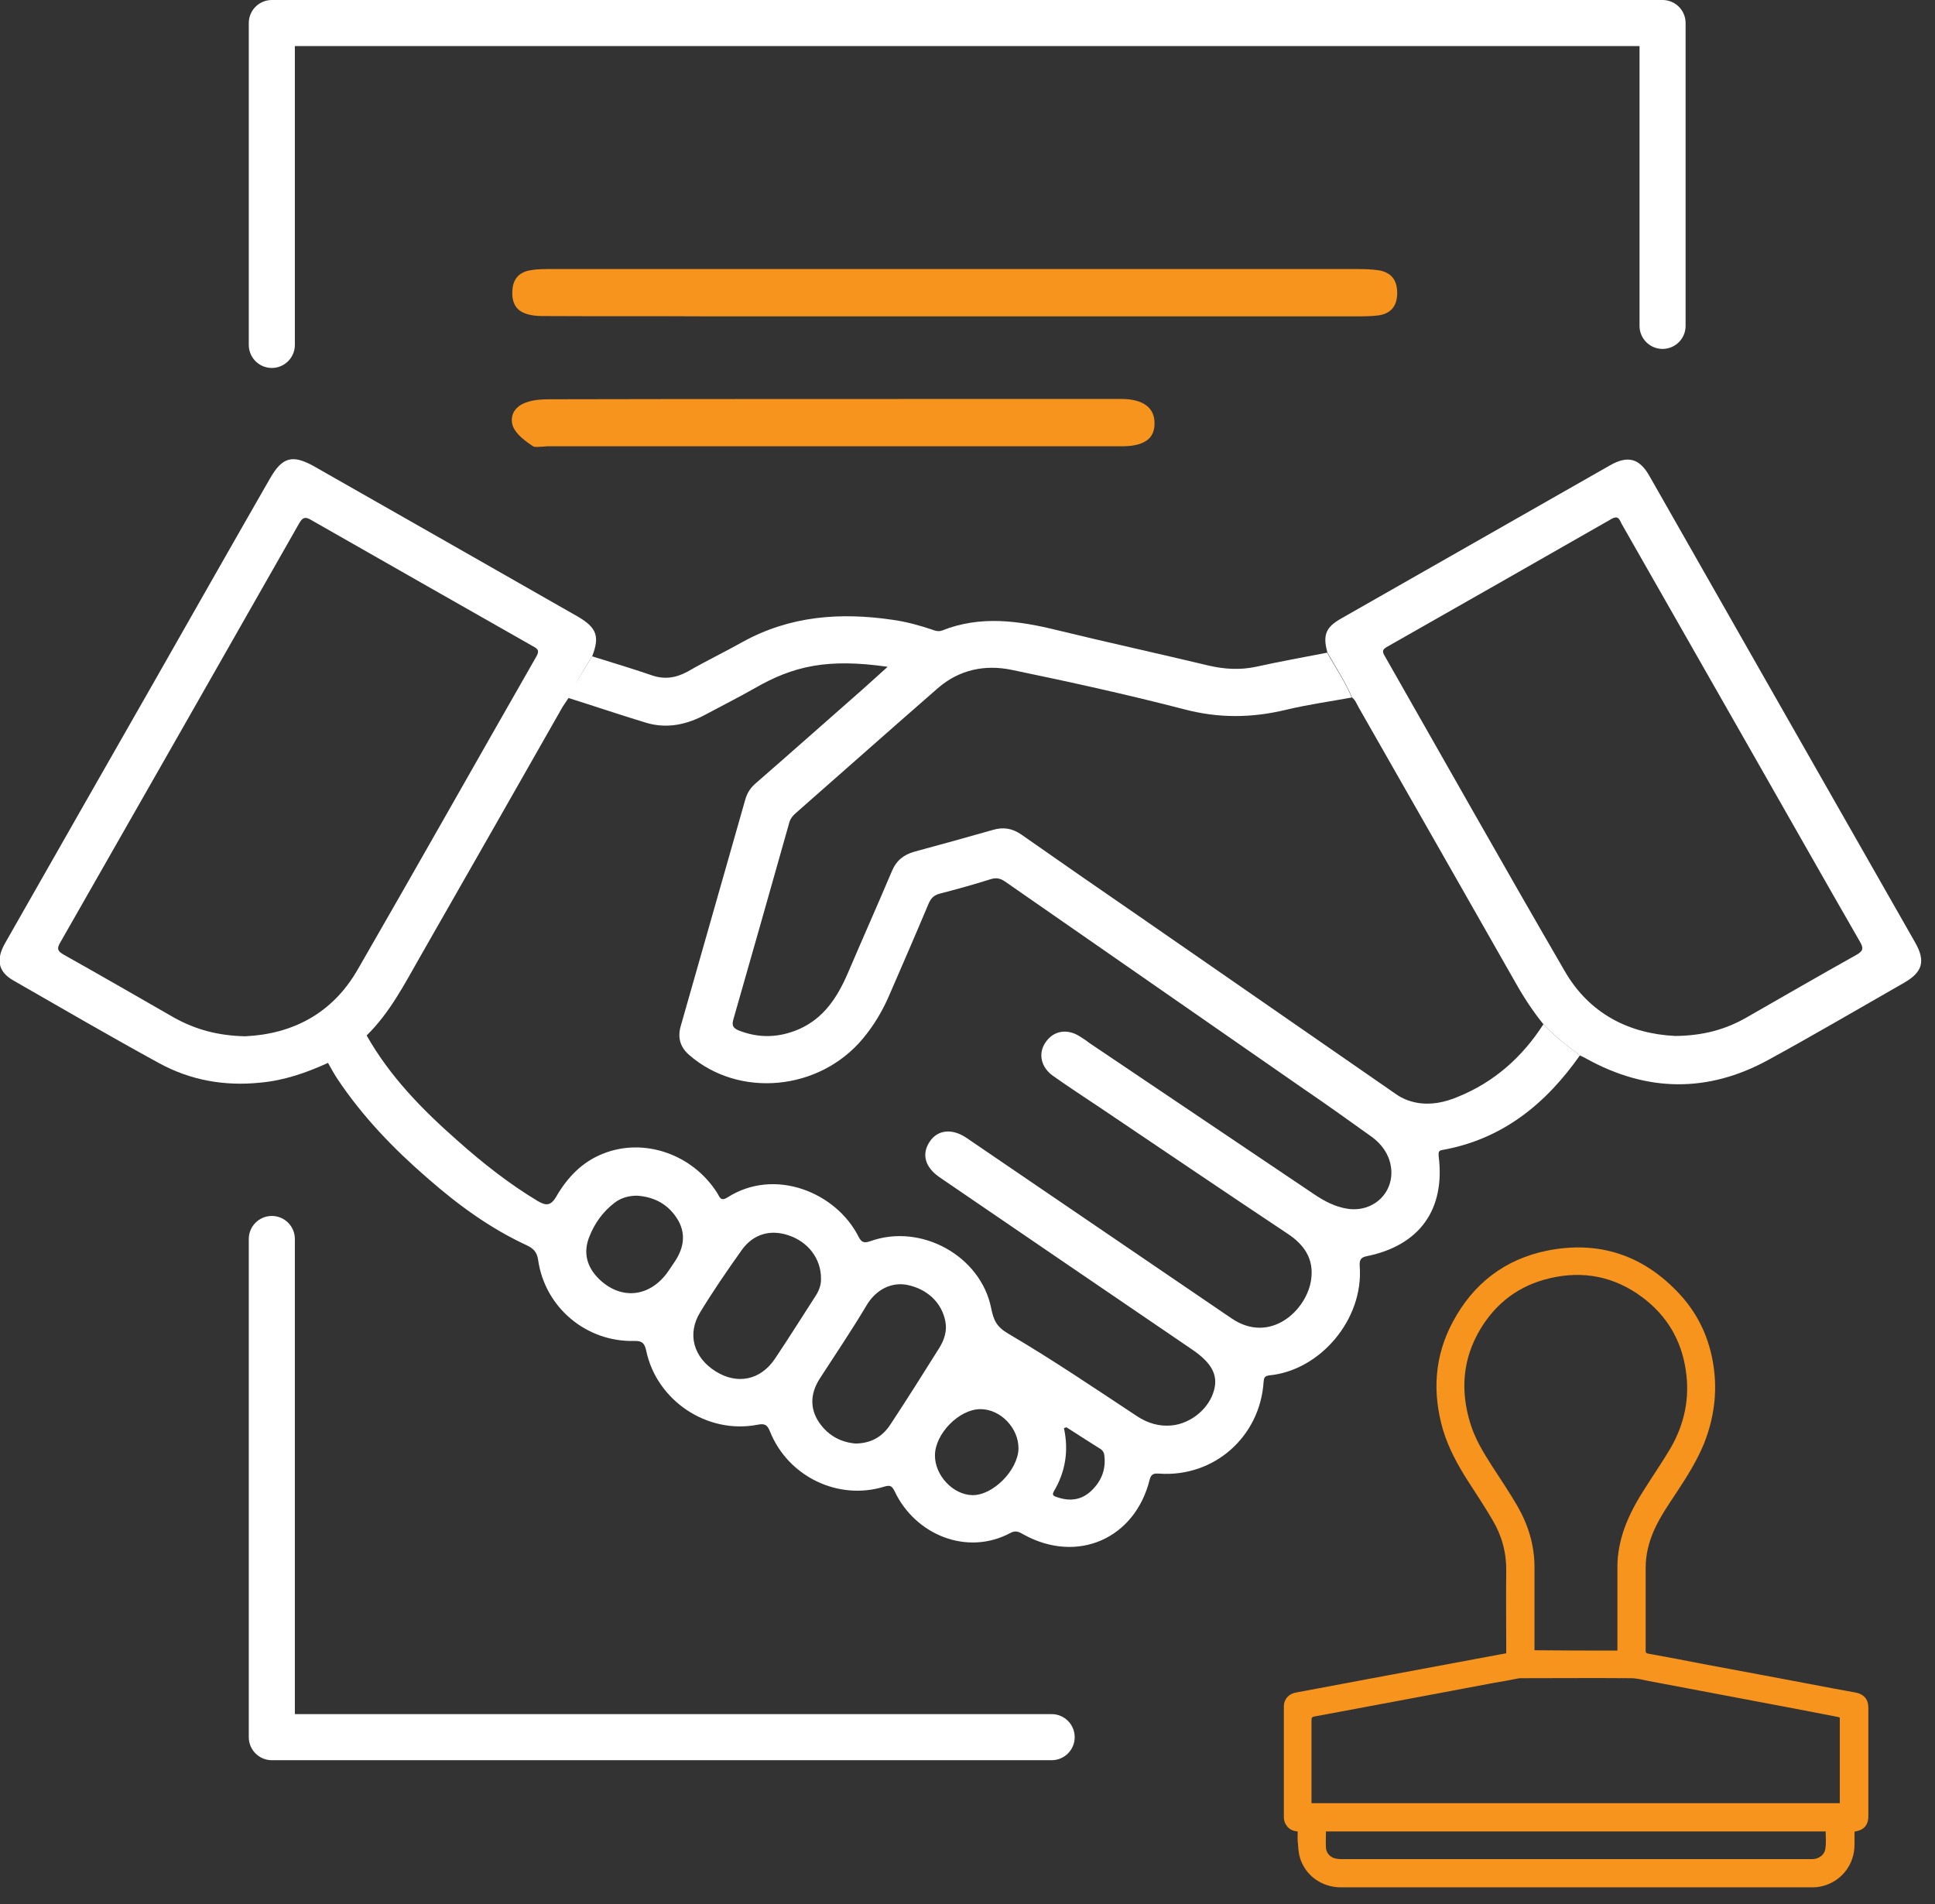 <svg width="63" height="62" viewBox="0 0 63 62" fill="none" xmlns="http://www.w3.org/2000/svg">
<rect x="0" y="0" width="63" height="62" fill="#333333" stroke="none"/>
<g clip-path="url(#clip0_4480_13501)">
<path d="M8.85 40.34V56.56H34.24" stroke="white" stroke-width="1.5" stroke-miterlimit="10" stroke-linecap="round" stroke-linejoin="round"/>
<path d="M54.13 10.61V0.75H8.85V11.23" stroke="white" stroke-width="1.5" stroke-miterlimit="10" stroke-linecap="round" stroke-linejoin="round"/>
<path d="M17.7 14.54C17.77 14.53 17.84 14.53 17.9 14.53H27.37C29.31 14.53 34.61 14.53 36.56 14.53C36.96 14.53 37.24 14.44 37.41 14.28C37.53 14.16 37.59 13.99 37.59 13.78C37.59 13.15 37.03 13 36.56 12.99C36.5 12.99 36.44 12.99 36.38 12.99H36.32H34.65C34.11 12.99 33.56 12.99 33.02 12.99C29.11 12.99 21.84 12.99 17.92 13C17.68 13 17.37 13.01 17.11 13.11C16.92 13.18 16.78 13.3 16.71 13.45C16.65 13.59 16.65 13.74 16.7 13.88C16.8 14.14 17.11 14.37 17.37 14.54C17.43 14.56 17.57 14.55 17.7 14.54Z" fill="#F7941D"/>
<path d="M17.65 10.29C19.44 10.3 21.22 10.29 23.01 10.3H25.36C27.87 10.3 41.65 10.3 44.15 10.3C44.38 10.3 44.64 10.3 44.88 10.27C45.28 10.21 45.49 9.97 45.49 9.54C45.49 9.11 45.29 8.87 44.89 8.8C44.67 8.77 44.44 8.76 44.23 8.76C39.22 8.76 22.93 8.76 17.92 8.76C17.72 8.76 17.48 8.76 17.26 8.8C16.88 8.87 16.69 9.1 16.68 9.5C16.67 9.74 16.73 9.92 16.85 10.05C16.99 10.2 17.27 10.29 17.65 10.29Z" fill="#F7941D"/>
<path d="M42.25 59.63C42.1 59.62 41.97 59.56 41.89 59.44C41.83 59.36 41.8 59.27 41.8 59.17C41.8 57.96 41.8 56.76 41.8 55.55C41.8 55.33 41.96 55.15 42.18 55.11C43.23 54.91 44.28 54.72 45.33 54.52C46.51 54.3 47.69 54.08 48.87 53.86C48.93 53.85 48.98 53.84 49.04 53.83C49.04 53.8 49.04 53.77 49.04 53.74C49.04 52.88 49.03 52.02 49.04 51.16C49.05 50.56 48.9 50.01 48.6 49.5C48.35 49.07 48.07 48.65 47.8 48.23C47.46 47.7 47.16 47.15 46.98 46.55C46.63 45.34 46.7 44.16 47.3 43.04C47.96 41.8 48.99 41 50.37 40.72C52.06 40.38 53.52 40.87 54.69 42.14C55.3 42.8 55.66 43.59 55.79 44.48C55.92 45.35 55.8 46.19 55.48 47C55.25 47.56 54.93 48.07 54.6 48.57C54.33 48.98 54.05 49.38 53.85 49.83C53.68 50.22 53.58 50.62 53.58 51.04C53.58 51.94 53.58 52.85 53.58 53.75C53.58 53.81 53.6 53.83 53.66 53.84C54.26 53.95 54.86 54.06 55.46 54.18C56.1 54.3 56.75 54.42 57.39 54.54C58.17 54.69 58.95 54.83 59.72 54.98C59.96 55.02 60.19 55.07 60.43 55.11C60.68 55.16 60.83 55.33 60.83 55.59C60.83 56.77 60.83 57.95 60.83 59.13C60.83 59.42 60.69 59.58 60.41 59.63C60.4 59.63 60.4 59.63 60.38 59.64C60.38 59.77 60.38 59.9 60.38 60.03C60.38 60.2 60.36 60.37 60.3 60.53C60.12 61.06 59.62 61.43 59.05 61.45C59.03 61.45 59 61.45 58.98 61.45C53.87 61.45 48.77 61.45 43.66 61.45C43.03 61.45 42.49 61.06 42.32 60.47C42.28 60.33 42.27 60.19 42.26 60.04C42.24 59.9 42.25 59.77 42.25 59.63ZM59.9 55.92C59.87 55.91 59.85 55.91 59.83 55.9C59.36 55.81 58.89 55.72 58.43 55.63C57.69 55.49 56.95 55.35 56.21 55.21C55.36 55.05 54.51 54.89 53.67 54.73C53.48 54.69 53.28 54.64 53.09 54.64C51.9 54.63 50.71 54.64 49.53 54.64C49.49 54.64 49.46 54.64 49.42 54.65C49.16 54.7 48.91 54.75 48.65 54.79C47.98 54.92 47.3 55.04 46.63 55.17C45.99 55.29 45.35 55.41 44.71 55.53C44.07 55.65 43.42 55.77 42.78 55.89C42.72 55.9 42.7 55.93 42.7 55.99C42.7 56.87 42.7 57.75 42.7 58.63C42.7 58.66 42.7 58.68 42.7 58.71C48.44 58.71 54.17 58.71 59.9 58.71C59.9 57.78 59.9 56.86 59.9 55.92ZM52.66 53.74C52.66 53.71 52.66 53.69 52.66 53.66C52.66 52.77 52.66 51.89 52.66 51C52.66 50.59 52.74 50.2 52.87 49.81C53.04 49.32 53.29 48.87 53.57 48.44C53.84 48.01 54.13 47.59 54.39 47.15C54.84 46.37 55.02 45.53 54.89 44.64C54.75 43.64 54.27 42.83 53.46 42.23C52.56 41.56 51.54 41.36 50.45 41.62C49.47 41.85 48.72 42.41 48.2 43.27C47.62 44.24 47.54 45.27 47.87 46.34C48.02 46.84 48.29 47.28 48.57 47.72C48.85 48.15 49.13 48.57 49.39 49.01C49.75 49.63 49.96 50.3 49.96 51.02C49.96 51.89 49.96 52.76 49.96 53.64C49.96 53.67 49.96 53.7 49.96 53.73C50.86 53.74 51.76 53.74 52.66 53.74ZM59.44 59.63C54.02 59.63 48.59 59.63 43.17 59.63C43.17 59.81 43.16 59.99 43.17 60.17C43.19 60.33 43.29 60.45 43.44 60.5C43.51 60.52 43.59 60.53 43.67 60.53C48.76 60.53 53.84 60.53 58.93 60.53C58.96 60.53 59 60.53 59.03 60.53C59.23 60.52 59.41 60.38 59.43 60.19C59.46 60 59.44 59.82 59.44 59.63Z" fill="#F7941D"/>
<path d="M19.28 21.37C19.92 21.57 20.56 21.76 21.2 21.98C21.62 22.13 21.99 22.08 22.38 21.87C22.97 21.53 23.59 21.23 24.18 20.9C25.72 20.05 27.36 19.93 29.06 20.18C29.5 20.24 29.93 20.36 30.35 20.5C30.45 20.54 30.56 20.57 30.67 20.53C31.92 20.03 33.17 20.21 34.43 20.52C36.07 20.92 37.72 21.28 39.35 21.67C39.87 21.79 40.37 21.82 40.89 21.71C41.66 21.54 42.44 21.4 43.21 21.25C43.48 21.74 43.8 22.2 44.01 22.71C43.3 22.84 42.58 22.94 41.87 23.11C40.75 23.38 39.67 23.39 38.54 23.09C36.69 22.61 34.82 22.2 32.94 21.81C32.07 21.63 31.23 21.8 30.53 22.41C28.98 23.76 27.44 25.13 25.89 26.49C25.79 26.58 25.72 26.68 25.69 26.81C25.09 28.93 24.49 31.06 23.88 33.18C23.82 33.38 23.86 33.47 24.05 33.55C24.71 33.81 25.36 33.79 26.01 33.51C26.83 33.15 27.27 32.46 27.61 31.67C28.08 30.57 28.57 29.47 29.04 28.36C29.18 28.02 29.42 27.83 29.77 27.73C30.63 27.5 31.48 27.26 32.33 27.02C32.67 26.92 32.96 26.97 33.25 27.17C34.52 28.06 35.79 28.94 37.07 29.82C39.87 31.76 42.66 33.69 45.46 35.63C45.66 35.77 45.87 35.85 46.11 35.9C46.59 35.99 47.04 35.89 47.47 35.71C48.65 35.23 49.56 34.42 50.25 33.35C50.61 33.73 51.02 34.05 51.44 34.36C50.33 35.94 48.92 37.09 46.97 37.44C46.84 37.46 46.83 37.51 46.84 37.64C47.06 39.38 46.22 40.55 44.5 40.9C44.28 40.94 44.26 41.05 44.27 41.23C44.4 42.96 42.98 44.62 41.33 44.78C41.17 44.8 41.15 44.86 41.14 45C41.02 46.78 39.53 48.1 37.75 47.98C37.59 47.97 37.48 47.97 37.43 48.18C36.95 50.1 35.08 50.92 33.34 49.97C33.2 49.89 33.08 49.81 32.9 49.91C31.48 50.67 29.8 49.97 29.13 48.56C29.05 48.4 29 48.34 28.8 48.4C27.3 48.87 25.66 48.08 25.07 46.61C24.98 46.38 24.89 46.34 24.65 46.39C23.02 46.7 21.38 45.6 21.04 43.98C20.99 43.75 20.92 43.65 20.65 43.66C19.09 43.7 17.74 42.57 17.52 41.02C17.48 40.76 17.37 40.65 17.14 40.54C15.95 39.99 14.9 39.22 13.92 38.36C12.81 37.4 11.8 36.35 10.98 35.12C10.87 34.95 10.77 34.77 10.67 34.59C11.11 34.33 11.53 34.02 11.93 33.7C12.69 35.05 13.76 36.14 14.91 37.15C15.72 37.87 16.57 38.54 17.5 39.1C17.77 39.26 17.93 39.27 18.11 38.96C18.47 38.34 18.95 37.83 19.64 37.56C20.97 37.03 22.55 37.58 23.35 38.84C23.43 38.96 23.45 39.13 23.68 38.99C25.22 38 27.22 38.82 27.95 40.26C28.05 40.46 28.14 40.48 28.34 40.41C29.99 39.82 31.93 40.89 32.27 42.59C32.35 42.98 32.44 43.2 32.84 43.43C34.27 44.27 35.64 45.2 37.02 46.11C37.37 46.34 37.74 46.45 38.15 46.41C38.78 46.35 39.38 45.85 39.53 45.25C39.66 44.76 39.44 44.37 38.83 43.95C36.08 42.08 33.33 40.2 30.59 38.33C30.11 38 30 37.57 30.27 37.17C30.53 36.78 31 36.73 31.47 37.05C32.16 37.52 32.85 37.99 33.54 38.46C35.72 39.95 37.91 41.43 40.09 42.92C41.36 43.79 42.56 42.65 42.69 41.65C42.78 40.98 42.46 40.52 41.91 40.16C39.88 38.81 37.86 37.44 35.84 36.08C35.33 35.74 34.81 35.4 34.3 35.04C33.89 34.76 33.79 34.3 34.04 33.94C34.29 33.56 34.74 33.48 35.15 33.74C35.26 33.81 35.37 33.88 35.47 33.96C37.91 35.6 40.34 37.24 42.78 38.88C43.12 39.11 43.48 39.3 43.9 39.36C44.75 39.47 45.43 38.79 45.28 37.95C45.21 37.56 44.98 37.25 44.67 37.02C43.93 36.49 43.19 35.96 42.44 35.45C39.2 33.2 35.96 30.95 32.72 28.7C32.56 28.59 32.42 28.57 32.24 28.63C31.7 28.8 31.16 28.95 30.62 29.09C30.41 29.14 30.31 29.24 30.23 29.43C29.81 30.43 29.38 31.42 28.95 32.41C28.73 32.92 28.45 33.39 28.09 33.82C26.67 35.52 24.06 35.76 22.44 34.35C22.14 34.09 22.06 33.78 22.16 33.42C22.86 30.96 23.56 28.51 24.26 26.05C24.32 25.82 24.44 25.64 24.62 25.49C25.78 24.48 26.93 23.46 28.09 22.44C28.35 22.21 28.61 21.97 28.9 21.71C26.94 21.43 25.83 21.68 24.55 22.42C24.04 22.71 23.52 22.97 23 23.25C22.38 23.59 21.72 23.74 21.03 23.53C20.17 23.27 19.32 22.98 18.46 22.71C18.74 22.26 19 21.81 19.28 21.37ZM27.86 47C28.39 46.99 28.74 46.76 28.99 46.38C29.53 45.56 30.06 44.72 30.58 43.89C30.74 43.63 30.84 43.34 30.78 43.03C30.67 42.43 30.21 41.98 29.56 41.84C29.06 41.73 28.54 41.96 28.22 42.49C27.74 43.3 27.21 44.08 26.7 44.87C26.42 45.3 26.35 45.76 26.61 46.22C26.9 46.71 27.35 46.96 27.86 47ZM26.73 41.62C26.73 40.98 26.31 40.43 25.67 40.22C25.08 40.02 24.52 40.18 24.15 40.7C23.68 41.36 23.22 42.03 22.8 42.72C22.36 43.43 22.58 44.2 23.3 44.65C24 45.09 24.76 44.94 25.23 44.24C25.68 43.57 26.11 42.88 26.55 42.2C26.67 42.02 26.74 41.82 26.73 41.62ZM20.74 38.93C20.47 38.93 20.22 39 20.01 39.16C19.63 39.45 19.36 39.83 19.19 40.26C18.98 40.78 19.1 41.25 19.51 41.65C20.21 42.32 21.11 42.24 21.7 41.47C21.78 41.36 21.86 41.24 21.94 41.12C22.24 40.69 22.35 40.23 22.09 39.75C21.79 39.23 21.33 38.97 20.74 38.93ZM31.92 45.88C31.23 45.88 30.44 46.68 30.44 47.39C30.44 48.04 31.03 48.67 31.66 48.68C32.33 48.69 33.14 47.87 33.16 47.17C33.17 46.5 32.58 45.88 31.92 45.88ZM34.72 46.47C34.69 46.48 34.67 46.49 34.64 46.5C34.8 47.23 34.69 47.92 34.31 48.56C34.23 48.7 34.34 48.72 34.43 48.75C34.84 48.89 35.22 48.84 35.54 48.53C35.87 48.21 36.02 47.82 35.95 47.35C35.94 47.29 35.9 47.23 35.85 47.19C35.48 46.96 35.1 46.71 34.72 46.47Z" fill="white"/>
<path d="M19.28 21.37C19 21.81 18.73 22.26 18.5 22.74C18.44 22.83 18.38 22.92 18.32 23.01C16.78 25.72 15.24 28.42 13.69 31.13C13.17 32.04 12.69 32.98 11.93 33.72C11.53 34.04 11.12 34.35 10.67 34.61C9.97 34.93 9.25 35.18 8.47 35.25C7.3 35.37 6.19 35.17 5.17 34.61C3.58 33.74 2 32.82 0.43 31.92C-0.06 31.64 -0.14 31.24 0.17 30.7C1.81 27.82 3.45 24.94 5.09 22.07C6.32 19.91 7.55 17.74 8.79 15.58C9.19 14.88 9.52 14.79 10.22 15.18C13.09 16.81 15.96 18.45 18.82 20.08C19.43 20.44 19.53 20.72 19.28 21.37ZM7.98 33.74C9.51 33.67 10.82 33.01 11.65 31.56C13.6 28.18 15.52 24.77 17.46 21.38C17.57 21.19 17.52 21.13 17.35 21.04C14.94 19.67 12.53 18.3 10.13 16.93C9.93 16.81 9.85 16.85 9.74 17.04C7.15 21.59 4.56 26.14 1.96 30.69C1.84 30.89 1.88 30.97 2.07 31.08C3.28 31.76 4.48 32.45 5.68 33.14C6.37 33.52 7.09 33.72 7.98 33.74Z" fill="white"/>
<path d="M44.02 22.71C43.8 22.19 43.49 21.73 43.22 21.25C43.06 20.68 43.16 20.42 43.68 20.13C46.59 18.47 49.51 16.81 52.42 15.15C53 14.82 53.38 14.92 53.71 15.51C56.59 20.57 59.47 25.63 62.35 30.68C62.7 31.29 62.6 31.65 61.99 32C60.52 32.84 59.07 33.69 57.59 34.5C55.61 35.59 53.62 35.56 51.65 34.47C51.58 34.43 51.52 34.4 51.45 34.37C51.03 34.06 50.62 33.74 50.26 33.36C49.91 32.93 49.61 32.47 49.34 31.99C47.64 29 45.94 26.02 44.24 23.04C44.17 22.92 44.13 22.79 44.02 22.71ZM54.55 33.73C55.45 33.72 56.18 33.52 56.86 33.13C58.05 32.45 59.24 31.76 60.44 31.09C60.67 30.96 60.68 30.87 60.55 30.65C59.37 28.6 58.2 26.53 57.03 24.48C55.62 22.01 54.21 19.53 52.8 17.06C52.73 16.93 52.7 16.76 52.46 16.9C50.03 18.29 47.59 19.68 45.16 21.06C45.02 21.14 44.99 21.2 45.08 21.35C47.03 24.77 48.96 28.2 50.94 31.61C51.75 33.02 53.06 33.66 54.55 33.73Z" fill="white"/>
</g>
<defs>
<clipPath id="clip0_4480_13501">
<rect width="62.55" height="61.44" fill="white"/>
</clipPath>
</defs>
</svg>
